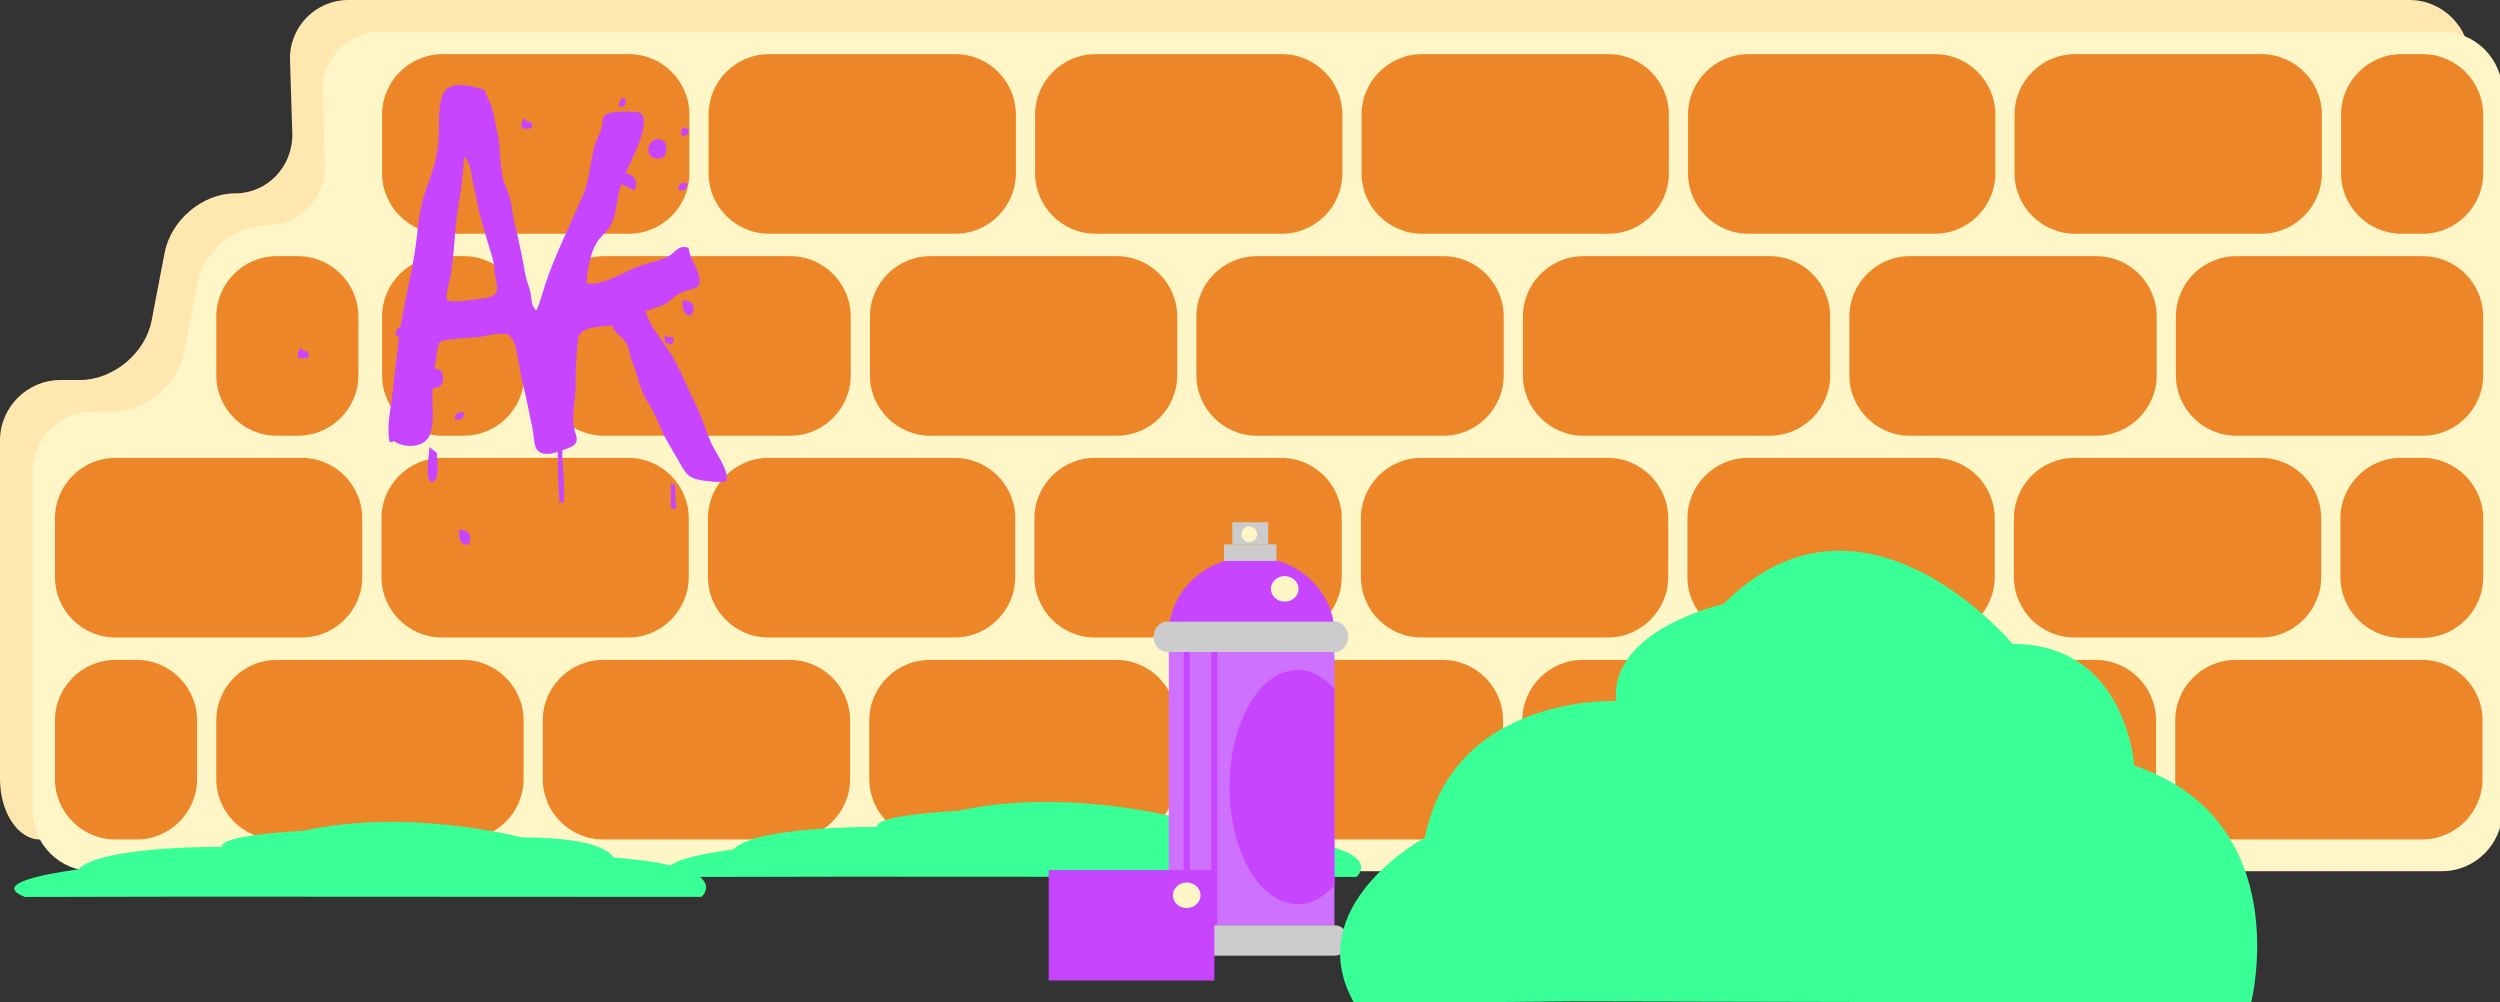 <?xml version="1.0" encoding="utf-8"?>
<!-- Generator: Adobe Illustrator 15.0.0, SVG Export Plug-In  -->
<!DOCTYPE svg PUBLIC "-//W3C//DTD SVG 1.1//EN" "http://www.w3.org/Graphics/SVG/1.1/DTD/svg11.dtd">
<svg version="1.1"
	 xmlns="http://www.w3.org/2000/svg" xmlns:xlink="http://www.w3.org/1999/xlink" xmlns:a="http://ns.adobe.com/AdobeSVGViewerExtensions/3.0/"
	 x="0px" y="0px" width="414px" height="166px" viewBox="0 0 414 166" overflow="visible" enable-background="new 0 0 414 166"
	 xml:space="preserve">
<rect x="0" y="0" width="414" height="166" fill="#333333" stroke="none"/>
<defs>
</defs>
<g>
	<path fill="#FFE7B0" d="M409,129.019c0,5.5-4.5,10-10,10H23.228c-5.5,0-12.976,0-16.614,0s-6.614-4.5-6.614-10V72.933
		c0-5.5,4.5-10,10-10h3.213c5.5,0,10.849-4.419,11.887-9.82l2.167-11.275c1.038-5.401,6.288-9.82,11.667-9.82
		s9.639-4.498,9.468-9.995L48.025,9.995C47.854,4.498,52.213,0,57.713,0H399c5.5,0,10,4.5,10,10V129.019z"/>
</g>
<g>
	<path fill="#FFF6C7" d="M414.394,134.269c0,5.5-4.5,10-10,10h-389c-5.5,0-10-4.5-10-10V78.183c0-5.5,4.5-10,10-10h3.213
		c5.5,0,10.85-4.419,11.887-9.82l2.167-11.275c1.038-5.401,6.288-9.82,11.667-9.82s9.639-4.498,9.467-9.995l-0.375-12.027
		c-0.172-5.498,4.188-9.995,9.688-9.995h341.287c5.5,0,10,4.5,10,10V134.269z"/>
</g>
<g>
	<path fill="#ED8629" d="M140.879,62.157c0,5.5-4.5,10-10,10H99.992c-5.5,0-10-4.5-10-10V52.42c0-5.5,4.5-10,10-10h30.887
		c5.5,0,10,4.5,10,10V62.157z"/>
</g>
<g>
	<path fill="#ED8629" d="M194.945,62.157c0,5.5-4.5,10-10,10H154.06c-5.5,0-10-4.5-10-10V52.42c0-5.5,4.5-10,10-10h30.886
		c5.5,0,10,4.5,10,10V62.157z"/>
</g>
<g>
	<path fill="#ED8629" d="M249.013,62.157c0,5.5-4.5,10-10,10h-30.887c-5.5,0-10-4.5-10-10V52.42c0-5.5,4.5-10,10-10h30.887
		c5.5,0,10,4.5,10,10V62.157z"/>
</g>
<g>
	<path fill="#ED8629" d="M303.079,62.157c0,5.5-4.5,10-10,10h-30.886c-5.5,0-10-4.5-10-10V52.42c0-5.5,4.5-10,10-10h30.886
		c5.5,0,10,4.5,10,10V62.157z"/>
</g>
<g>
	<path fill="#ED8629" d="M357.146,62.157c0,5.5-4.5,10-10,10H316.26c-5.5,0-10-4.5-10-10V52.42c0-5.5,4.5-10,10-10h30.887
		c5.5,0,10,4.5,10,10V62.157z"/>
</g>
<g>
	<path fill="#ED8629" d="M411.213,62.157c0,5.5-4.5,10-10,10h-30.886c-5.5,0-10-4.5-10-10V52.42c0-5.5,4.5-10,10-10h30.886
		c5.5,0,10,4.5,10,10V62.157z"/>
</g>
<g>
	<path fill="#ED8629" d="M114.163,28.704c0,5.5-4.5,10-10,10H73.277c-5.5,0-10-4.5-10-10v-9.736c0-5.5,4.5-10,10-10h30.886
		c5.5,0,10,4.5,10,10V28.704z"/>
</g>
<g>
	<path fill="#ED8629" d="M168.23,28.704c0,5.5-4.5,10-10,10h-30.887c-5.5,0-10-4.5-10-10v-9.736c0-5.5,4.5-10,10-10h30.887
		c5.5,0,10,4.5,10,10V28.704z"/>
</g>
<g>
	<path fill="#ED8629" d="M222.297,28.704c0,5.5-4.5,10-10,10h-30.886c-5.5,0-10-4.5-10-10v-9.736c0-5.5,4.5-10,10-10h30.886
		c5.5,0,10,4.5,10,10V28.704z"/>
</g>
<g>
	<path fill="#ED8629" d="M276.364,28.704c0,5.5-4.5,10-10,10h-30.887c-5.5,0-10-4.5-10-10v-9.736c0-5.5,4.5-10,10-10h30.887
		c5.5,0,10,4.5,10,10V28.704z"/>
</g>
<g>
	<path fill="#ED8629" d="M330.431,28.704c0,5.5-4.5,10-10,10h-30.887c-5.5,0-10-4.5-10-10v-9.736c0-5.5,4.5-10,10-10h30.887
		c5.5,0,10,4.5,10,10V28.704z"/>
</g>
<g>
	<path fill="#ED8629" d="M384.498,28.704c0,5.5-4.5,10-10,10h-30.887c-5.5,0-10-4.5-10-10v-9.736c0-5.5,4.5-10,10-10h30.887
		c5.5,0,10,4.5,10,10V28.704z"/>
</g>
<g>
	<path fill="#ED8629" d="M59.351,62.157c0,5.5-4.5,10-10,10h-3.531c-5.5,0-10-4.5-10-10V52.42c0-5.5,4.5-10,10-10h3.531
		c5.5,0,10,4.5,10,10V62.157z"/>
</g>
<g>
	<path fill="#ED8629" d="M86.809,62.157c0,5.5-4.5,10-10,10h-3.531c-5.5,0-10-4.5-10-10V52.42c0-5.5,4.5-10,10-10h3.531
		c5.5,0,10,4.5,10,10V62.157z"/>
</g>
<g>
	<path fill="#ED8629" d="M411.213,95.611c0,5.5-4.5,10-10,10h-3.531c-5.5,0-10-4.5-10-10v-9.736c0-5.5,4.5-10,10-10h3.531
		c5.5,0,10,4.5,10,10V95.611z"/>
</g>
<g>
	<path fill="#ED8629" d="M411.213,28.704c0,5.5-4.5,10-10,10h-3.531c-5.5,0-10-4.5-10-10v-9.736c0-5.5,4.5-10,10-10h3.531
		c5.5,0,10,4.5,10,10V28.704z"/>
</g>
<g>
	<path fill="#ED8629" d="M59.99,95.566c0,5.5-4.5,10-10,10H19.104c-5.5,0-10-4.5-10-10V85.83c0-5.5,4.5-10,10-10H49.99
		c5.5,0,10,4.5,10,10V95.566z"/>
</g>
<g>
	<path fill="#ED8629" d="M86.705,129.019c0,5.5-4.5,10-10,10H45.819c-5.5,0-10-4.5-10-10v-9.736c0-5.5,4.5-10,10-10h30.886
		c5.5,0,10,4.5,10,10V129.019z"/>
</g>
<g>
	<path fill="#ED8629" d="M140.772,129.019c0,5.5-4.5,10-10,10H99.886c-5.5,0-10-4.5-10-10v-9.736c0-5.5,4.5-10,10-10h30.887
		c5.5,0,10,4.5,10,10V129.019z"/>
</g>
<g>
	<path fill="#ED8629" d="M194.839,129.019c0,5.5-4.5,10-10,10h-30.886c-5.5,0-10-4.5-10-10v-9.736c0-5.5,4.5-10,10-10h30.886
		c5.5,0,10,4.5,10,10V129.019z"/>
</g>
<g>
	<path fill="#ED8629" d="M248.906,129.019c0,5.5-4.5,10-10,10H208.02c-5.5,0-10-4.5-10-10v-9.736c0-5.5,4.5-10,10-10h30.887
		c5.5,0,10,4.5,10,10V129.019z"/>
</g>
<g>
	<path fill="#ED8629" d="M302.973,129.019c0,5.5-4.5,10-10,10h-30.886c-5.5,0-10-4.5-10-10v-9.736c0-5.5,4.5-10,10-10h30.886
		c5.5,0,10,4.5,10,10V129.019z"/>
</g>
<g>
	<path fill="#ED8629" d="M357.04,129.019c0,5.5-4.5,10-10,10h-30.887c-5.5,0-10-4.5-10-10v-9.736c0-5.5,4.5-10,10-10h30.887
		c5.5,0,10,4.5,10,10V129.019z"/>
</g>
<g>
	<path fill="#ED8629" d="M411.106,129.019c0,5.5-4.5,10-10,10h-30.886c-5.5,0-10-4.5-10-10v-9.736c0-5.5,4.5-10,10-10h30.886
		c5.5,0,10,4.5,10,10V129.019z"/>
</g>
<g>
	<path fill="#ED8629" d="M114.057,95.566c0,5.5-4.5,10-10,10H73.171c-5.5,0-10-4.5-10-10V85.83c0-5.5,4.5-10,10-10h30.886
		c5.5,0,10,4.5,10,10V95.566z"/>
</g>
<g>
	<path fill="#ED8629" d="M168.124,95.566c0,5.5-4.5,10-10,10h-30.887c-5.5,0-10-4.5-10-10V85.83c0-5.5,4.5-10,10-10h30.887
		c5.5,0,10,4.5,10,10V95.566z"/>
</g>
<g>
	<path fill="#ED8629" d="M222.19,95.566c0,5.5-4.5,10-10,10h-30.886c-5.5,0-10-4.5-10-10V85.83c0-5.5,4.5-10,10-10h30.886
		c5.5,0,10,4.5,10,10V95.566z"/>
</g>
<g>
	<path fill="#ED8629" d="M276.258,95.566c0,5.5-4.5,10-10,10h-30.887c-5.5,0-10-4.5-10-10V85.83c0-5.5,4.5-10,10-10h30.887
		c5.5,0,10,4.5,10,10V95.566z"/>
</g>
<g>
	<path fill="#ED8629" d="M330.324,95.566c0,5.5-4.5,10-10,10h-30.887c-5.5,0-10-4.5-10-10V85.83c0-5.5,4.5-10,10-10h30.887
		c5.5,0,10,4.5,10,10V95.566z"/>
</g>
<g>
	<path fill="#ED8629" d="M384.392,95.566c0,5.5-4.5,10-10,10h-30.887c-5.5,0-10-4.5-10-10V85.83c0-5.5,4.5-10,10-10h30.887
		c5.5,0,10,4.5,10,10V95.566z"/>
</g>
<g>
	<path fill="#ED8629" d="M32.639,129.019c0,5.5-4.5,10-10,10h-3.531c-5.5,0-10-4.5-10-10v-9.736c0-5.5,4.5-10,10-10h3.531
		c5.5,0,10,4.5,10,10V129.019z"/>
</g>
<g>
	<path fill="#ED8629" d="M411.106,95.566c0,5.5-4.5,10-10,10h-3.531c-5.5,0-10-4.5-10-10V85.83c0-5.5,4.5-10,10-10h3.531
		c5.5,0,10,4.5,10,10V95.566z"/>
</g>
<path fill="#C845FF" d="M117.788,73.369c-0.945-2.139-1.459-4.183-2.54-6.317c-1.211-2.394-2.164-4.819-3.448-7.264
	c-1.32-2.518-3.646-4.899-4.592-7.4c-0.161-0.428-0.402-0.597-0.291-1.097c0.103,0.05,0.182,0.177,0.29,0.213
	c0.914-0.6,2.347-0.632,3.371-1.445c1.223-0.971,1.78-1.565,3.312-1.976c1.792-0.477,2.216-0.643,1.85-2.41
	c-0.298-1.442-1.633-3.185-1.695-4.629c-1.791-0.598-2.257,0.89-3.54,1.504c-1.407,0.673-3.117,0.992-4.622,1.519
	c-2.485,0.87-5.887,3.319-8.76,2.851c0.163-2.426,0.716-5.839,2.351-7.61c0.935-1.013,1.618-1.58,2.063-2.897
	c0.479-1.411,0.632-3.001,0.954-4.489c0.624-2.872,2.31-5.418,3.327-8.228c0.407-1.128,0.792-2.157,0.812-3.494
	c0.022-1.603-0.736-1.709-2.413-1.714c-1.147-0.002-3.484-0.121-4.221,0.801c-0.355,0.444-0.144,1.195-0.297,1.722
	c-0.184,0.636-0.55,1.348-0.825,2.014c-1.171,2.842-1.062,6.227-2.205,8.98c-2.106,5.07-4.68,9.973-6.359,15.049
	c-0.496,1.499-0.896,3.044-1.467,4.348c-0.924-0.624-0.814-2.245-1.03-3.129c-0.25-1.026-0.672-1.934-0.849-2.977
	c-0.423-2.483-0.986-5.179-1.596-7.628c-0.342-1.37-0.535-2.85-0.783-4.242c-0.229-1.287-0.89-2.379-1.216-3.593
	c-0.733-2.73-0.396-5.623-1.095-8.322c-0.315-1.222-0.505-2.664-0.883-3.898c-0.272-0.894-0.955-1.787-1.102-2.733
	c-2.106-0.621-5.72-1.664-6.848,0.545c-1.122,2.193-0.581,5.992-0.872,8.419c-0.346,2.909-1.185,5.271-2.107,7.805
	c-0.925,2.534-1.176,5.353-1.5,8.125c-0.656,5.619-2.286,10.849-2.948,16.526c-0.363,3.1-0.724,6.199-1.085,9.299
	c-0.291,2.477-0.91,5.1-0.421,7.562c0.14,0.061,0.259,0.044,0.402,0.087l0.313-0.208c1.912,1.368,5.185,0.998,5.938-0.975
	c0.955-2.504,0.217-5.592,0.521-8.191c0.151-1.292,0.154-2.708,0.448-3.967c0.116-0.497,0.322-2.775,0.703-3.184
	c0.497-0.531,2.445-0.543,3.262-0.661c1.177-0.171,2.487-0.103,3.667-0.312c1.17-0.205,2.299-0.609,3.697-0.426
	c1.004,0.132,0.477-0.201,1.131,0.538c0.336,0.38,0.677,1.029,0.782,1.478c0.495,2.137,0.759,4.479,1.299,6.612
	c0.579,2.285,1.011,4.735,1.514,6.993c0.19,0.858,0.183,2.505,0.626,3.348c0.58,1.102,2.209,1.021,3.436,0.57
	c0.82-0.305,2.397-0.726,2.891-1.229c0.831-0.848,0.041-1.9-0.108-2.842c-0.345-2.184,0.306-4.901,0.292-7.081
	c-0.018-2.418,0.124-5.239,0.414-7.56c0.27-2.173,3.768-1.974,5.629-2.292c0.328,1.336,1.629,1.824,2.272,2.86
	c0.634,1.023,0.609,2.227,1.04,3.188c0.89,1.982,1.242,4.636,2.544,6.612c1.528,2.32,2.092,4.649,3.523,7.012
	c0.826,1.364,1.544,2.678,2.364,4.061c0.977,1.65,2.041,1.836,4.055,2.085c1.083,0.134,2.294,0.226,3.179-0.021
	C120.716,77.831,118.531,75.054,117.788,73.369z M82.054,48.626c-0.537,0.682-2.052,0.806-3.045,0.92
	c-1.778,0.203-3.208,0.575-5.05,0.2c-0.148-1.542,0.648-3.43,0.833-5.015c0.252-2.167,0.464-4.346,0.613-6.501
	c0.274-3.913,1.348-8.007,1.392-11.919l0.015-0.127c0.44-0.535,1.139,1.73,1.213,2.391c0.153,1.375,0.541,2.525,0.785,3.916
	c0.463,2.643,1.339,5.596,2.16,8.296c0.43,1.413,0.895,2.699,0.924,4.158C81.917,46.051,82.731,47.762,82.054,48.626z"/>
<path fill="#C845FF" d="M109.106,23.021c-2.062-0.054-2.457,3.137-0.317,3.248c1.665,0.087,1.873-1.649,1.273-2.956
	c-0.415-0.028-0.809-0.277-1.206-0.292"/>
<path fill="#C845FF" d="M86.856,19.521c-0.46,0.541-0.669,1.037-0.406,1.712c0.408,0.122,1.207,0.123,1.618,0
	c0.26-1.064-0.214-0.995-0.962-1.212"/>
<path fill="#C845FF" d="M110.106,55.271c-0.105,0.412-0.007,1.041,0.031,1.463c0.251,0.092,0.923,0.27,1.16,0.282
	c0.197-0.397,0.258-0.729,0.283-1.165c-0.33-0.05-1.402-0.014-1.225-0.08"/>
<path fill="#C845FF" d="M112.356,30.771c0.064,0.212-0.022,0.484,0.024,0.711c1.096,0.094,1.453-0.127,1.438-1.174
	c-0.533-0.152-0.769,0.05-1.212,0.212"/>
<path fill="#C845FF" d="M113.356,20.771c-0.428,0.474-0.676,0.964-0.462,1.712c1.028-0.022,0.903-0.024,1.249-0.981
	c-0.304-0.174-0.676-0.352-1.037-0.481"/>
<path fill="#C845FF" d="M102.356,17.271c0.155,0.153,0.323,0.112,0.293,0.457c1.004-0.214,1.006-0.27,0.919-1.418
	c-0.855-0.244-0.707,0.2-0.962,0.711"/>
<path fill="#C845FF" d="M113.106,49.521c-0.248,1.236,0.021,2.934,1.456,2.656c0.714-1.355,0.155-2.54-1.456-2.406"/>
<path fill="#C845FF" d="M102.606,29.271c-0.295,0.132-0.516,0.101-0.766,0.357c0.773,0.775,2.166,1.484,3.208,1.873
	c1.336-2.259-1.895-3.792-2.942-1.98"/>
<path fill="#C845FF" d="M111.106,80.021c0,1.403-0.032,2.828,0.038,4.218c0.329,0.034,0.611,0.016,0.937-0.006
	c-0.379-1.236-0.186-2.62-0.27-3.918c-0.323-0.124-0.617-0.223-0.955-0.294"/>
<path fill="#C845FF" d="M92.356,74.521c0,2.943,0.122,5.85,0.287,8.711c0.086-0.012,0.599-0.017,0.676,0
	c0.292-2.714-0.213-5.861-0.213-8.711"/>
<path fill="#C845FF" d="M71.106,74.021c0.041,0.71-0.986,6.551,0.7,5.705c1.056-0.53,0.55-3.639,0.55-4.705"/>
<path fill="#C845FF" d="M72.106,61.021c-2.062-0.054-2.457,3.137-0.317,3.248c1.665,0.087,1.873-1.649,1.273-2.956
	c-0.415-0.028-0.809-0.277-1.206-0.292"/>
<path fill="#C845FF" d="M49.856,57.521c-0.46,0.541-0.669,1.037-0.406,1.712c0.408,0.122,1.207,0.123,1.618,0
	c0.26-1.064-0.214-0.995-0.962-1.212"/>
<path fill="#C845FF" d="M75.356,68.771c0.064,0.212-0.022,0.484,0.024,0.711c1.096,0.094,1.453-0.127,1.438-1.174
	c-0.533-0.152-0.769,0.05-1.212,0.212"/>
<path fill="#C845FF" d="M65.356,55.271c0.155,0.153,0.323,0.112,0.293,0.457c1.004-0.214,1.006-0.27,0.919-1.418
	c-0.855-0.244-0.707,0.2-0.962,0.711"/>
<path fill="#C845FF" d="M76.106,87.521c-0.248,1.236,0.021,2.934,1.456,2.656c0.714-1.355,0.155-2.54-1.456-2.406"/>
<path fill="#39FF97" d="M31.321,148.484l84.843,0.043c0,0,5.812-4.996-14.6-6.518c0,0-0.922-3.34-15.194-3.34
	c0,0-18.726-4.936-36.116-1.095c0,0-14.258,0.693-13.41,2.665c0,0-20.288-0.211-23.888,3.748c0,0-15.798,1.861-8.81,4.554
	L31.321,148.484z"/>
<path fill="#39FF97" d="M139.798,145.177l84.843,0.043c0,0,5.812-4.996-14.6-6.518c0,0-0.922-3.34-15.194-3.34
	c0,0-18.726-4.936-36.116-1.096c0,0-14.258,0.693-13.41,2.666c0,0-20.288-0.211-23.888,3.748c0,0-15.798,1.861-8.81,4.553
	L139.798,145.177z"/>
<ellipse fill="#C845FF" cx="207.265" cy="104.887" rx="13.713" ry="12.685"/>
<rect x="193.552" y="107.972" fill="#CE71FF" width="27.427" height="45.255"/>
<rect x="196.523" y="107.287" fill="none" stroke="#C845FF" stroke-miterlimit="10" width="4.571" height="47.998"/>
<path fill="#CCCCCC" d="M223.265,105.458c0,1.389-0.992,2.514-2.216,2.514h-27.796c-1.223,0-2.215-1.125-2.215-2.514l0,0
	c0-1.389,0.992-2.514,2.215-2.514h27.796C222.272,102.945,223.265,104.07,223.265,105.458L223.265,105.458z"/>
<path fill="#CCCCCC" d="M223.265,155.742c0,1.388-0.992,2.514-2.216,2.514h-27.796c-1.223,0-2.215-1.126-2.215-2.514l0,0
	c0-1.389,0.992-2.515,2.215-2.515h27.796C222.272,153.227,223.265,154.353,223.265,155.742L223.265,155.742z"/>
<rect x="202.694" y="90.145" fill="#CCCCCC" width="8.685" height="2.743"/>
<rect x="204.065" y="86.488" fill="#CCCCCC" width="5.942" height="3.657"/>
<circle fill="#FFF6C7" cx="206.884" cy="88.468" r="1.295"/>
<ellipse fill="#FFF6C7" cx="212.75" cy="97.516" rx="2.286" ry="2.114"/>
<path fill="#C845FF" d="M220.979,114.042c-1.76-1.957-3.854-3.098-6.105-3.098c-6.222,0-11.265,8.68-11.265,19.389
	s5.043,19.39,11.265,19.39c2.251,0,4.346-1.142,6.105-3.099V114.042z"/>
<rect x="173.667" y="144.085" fill="#C845FF" width="27.427" height="18.284"/>
<ellipse fill="#FFF6C7" cx="196.523" cy="148.256" rx="2.285" ry="2.114"/>
<path fill="#39FF97" d="M260.311,165.822l112.465,0.254c0,0,7.704-30.128-19.353-39.306c0,0-1.223-20.141-20.141-20.141
	c0,0-24.822-29.764-47.873-6.6c0,0-18.9,4.178-17.775,16.072c0,0-26.893-1.272-31.665,22.604c0,0-20.941,11.223-11.679,27.461
	L260.311,165.822z"/>
</svg>
